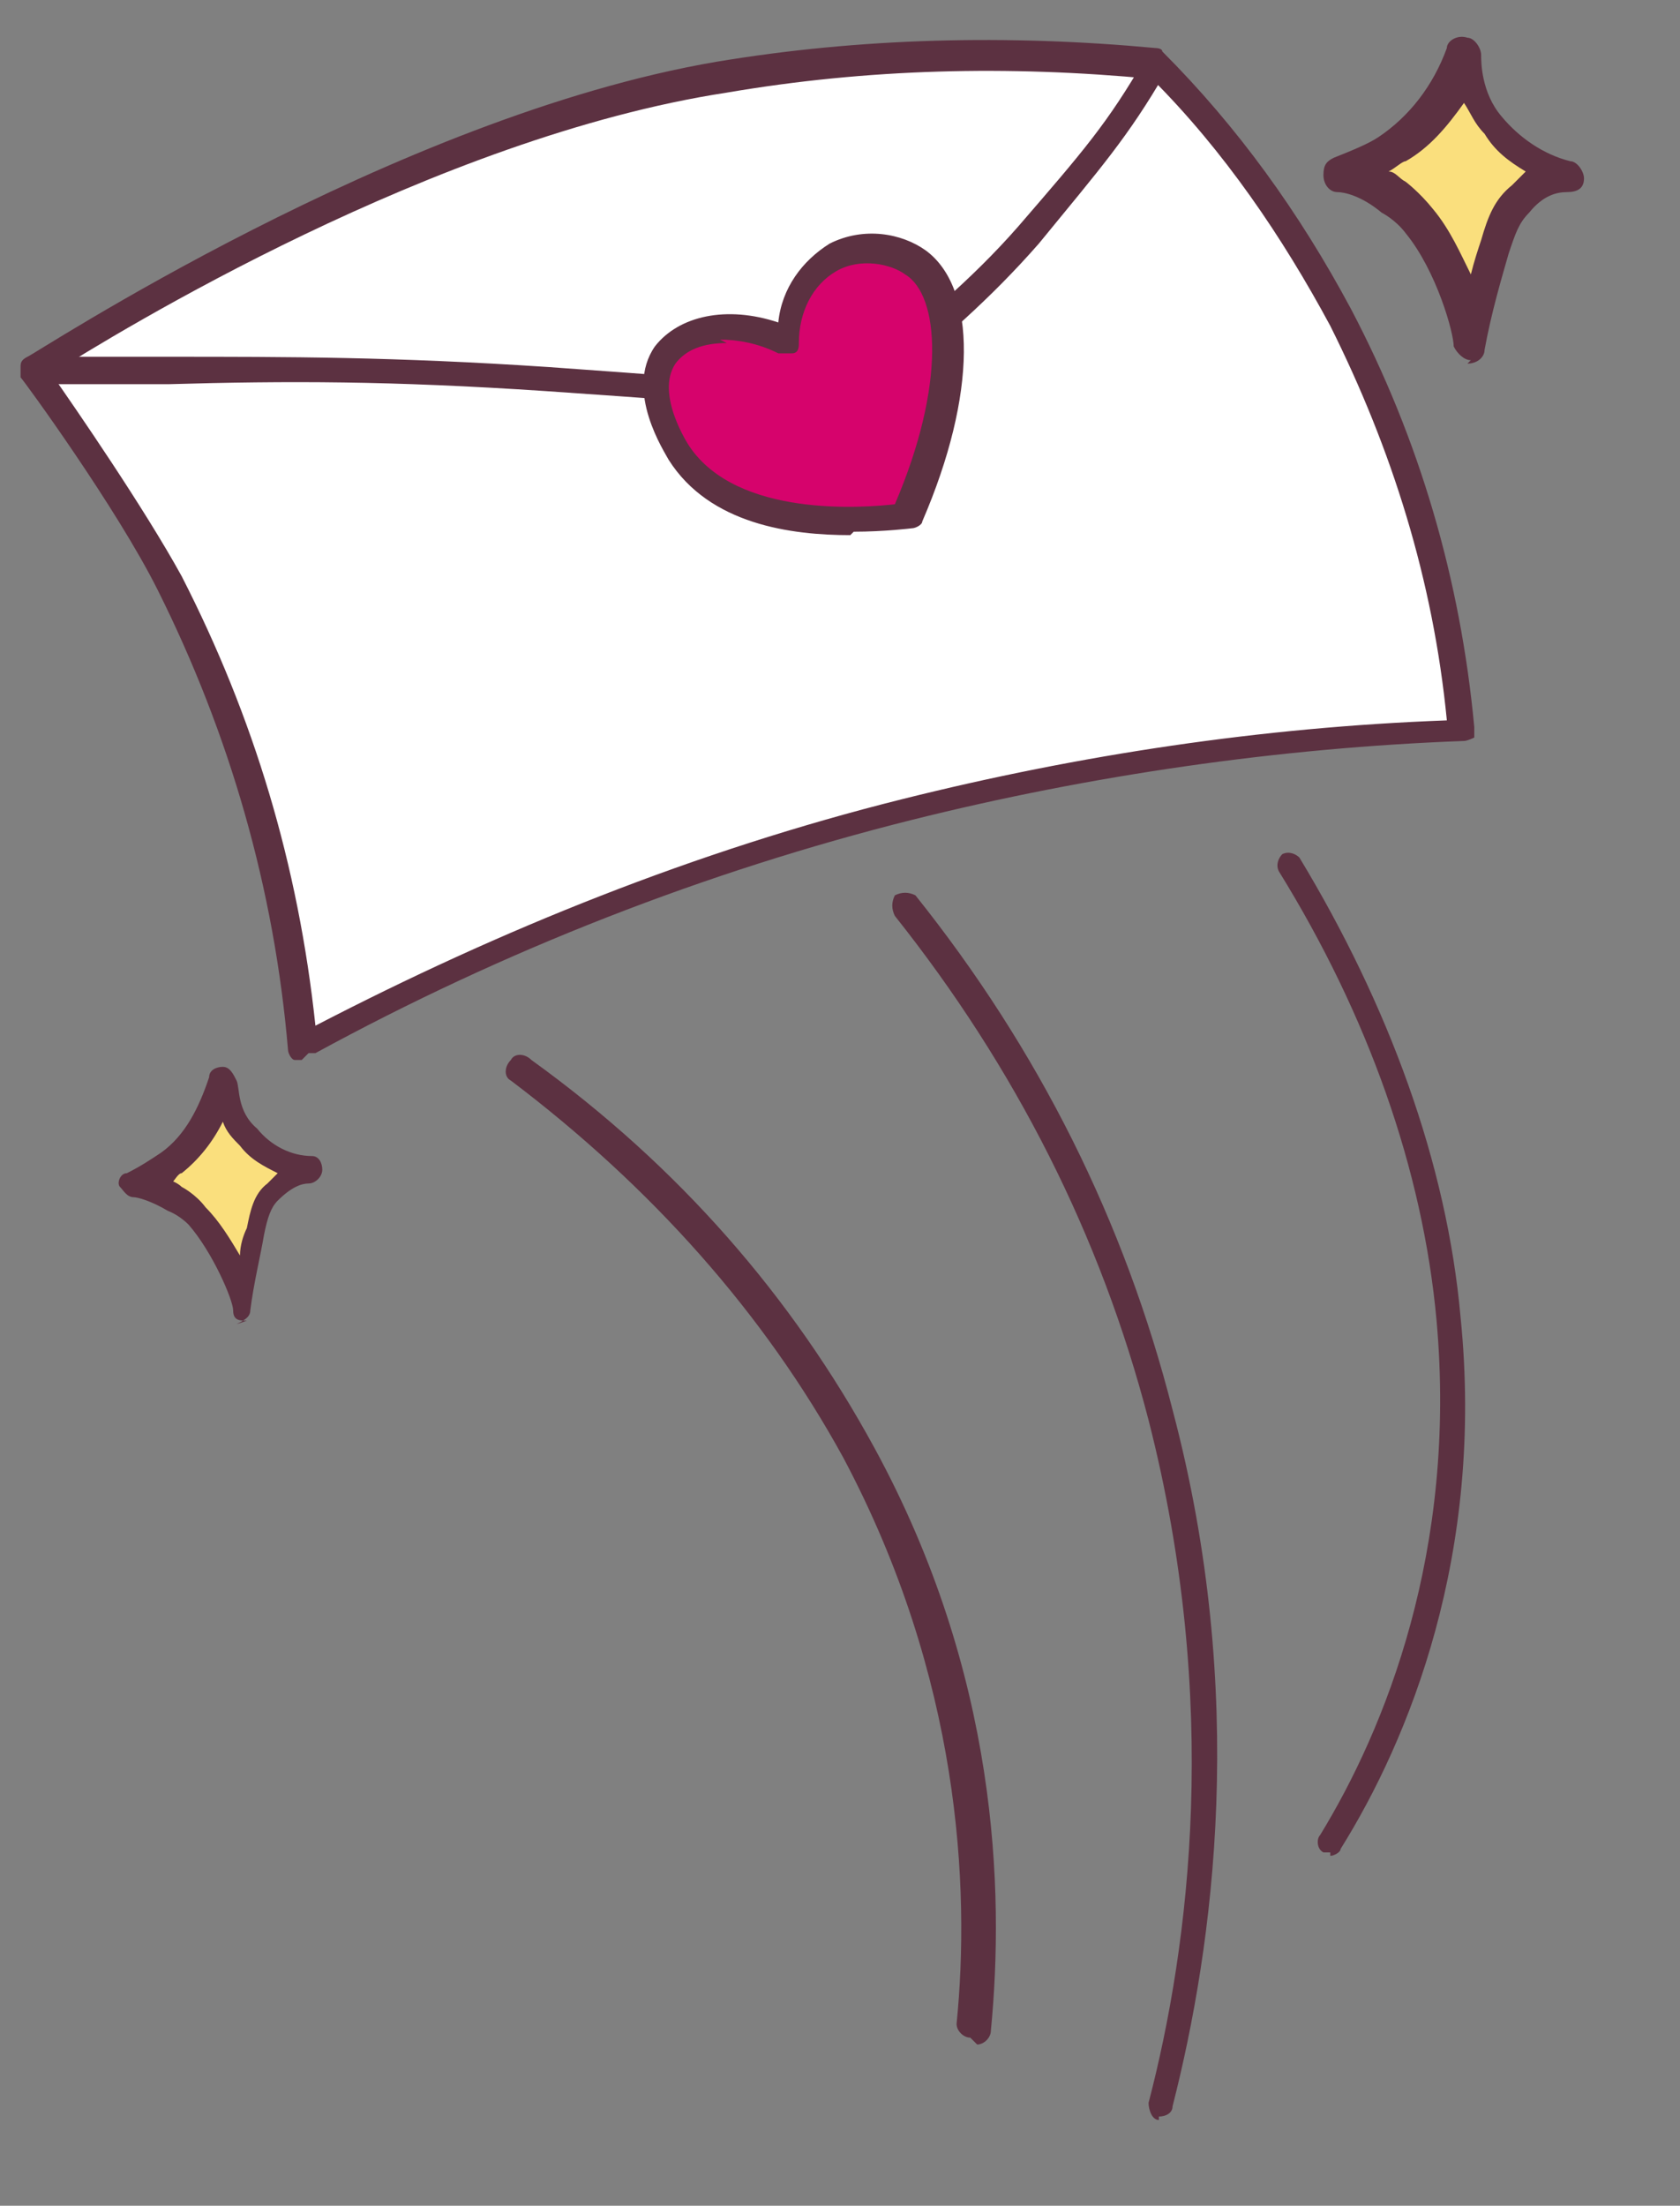 <?xml version="1.0" encoding="UTF-8"?>
<svg id="Capa_1" data-name="Capa 1" xmlns="http://www.w3.org/2000/svg" version="1.1" viewBox="0 0 49 64.3"><rect x="0" y="0" width="49" height="64.3" fill="#808080" stroke="none"/>
  <defs>
    <style>
      .cls-1 {
        fill: #d6036c;
      }

      .cls-1, .cls-2, .cls-3, .cls-4 {
        stroke-width: 0px;
      }

      .cls-2 {
        fill: #5c3141;
      }

      .cls-3 {
        fill: #fadf7d;
      }

      .cls-4 {
        fill: #fff;
      }
    </style>
  </defs>
  <g>
    <path class="cls-3" d="M6.6,31.4c0,.3,0,1,.7,1.6.7.8,1.6.9,1.9.9-.3,0-.7.2-1.1.7s-.4.7-.5,1.2c-.1.6-.3,1.4-.4,2.3,0-.3-.6-1.8-1.4-2.7-.3-.3-.6-.5-.6-.5-.5-.3-.9-.4-1.2-.4.3-.1.7-.4,1.1-.7,1-.8,1.4-1.9,1.5-2.4Z"/>
    <path class="cls-2" d="M7.2,38.5c-.2,0-.4,0-.4-.3,0-.3-.6-1.7-1.3-2.5-.3-.3-.6-.4-.6-.4-.5-.3-.9-.4-1-.4-.2,0-.3-.2-.4-.3s0-.4.2-.4c.4-.2.7-.4,1-.6.7-.5,1.1-1.3,1.4-2.2,0-.2.2-.3.4-.3.2,0,.3.2.4.4s0,.9.6,1.4c.4.5,1,.8,1.6.8.2,0,.3.2.3.4,0,.2-.2.4-.4.4s-.5.1-.9.5c-.2.2-.3.5-.4,1-.1.6-.3,1.4-.4,2.2,0,.2-.2.3-.4.4h0ZM4.9,34.4c.1,0,.3.1.4.2,0,0,.4.2.7.6.4.4.7.9,1,1.4,0-.3.1-.6.2-.8.1-.5.2-1,.6-1.3.1-.1.2-.2.3-.3-.4-.2-.8-.4-1.1-.8-.2-.2-.4-.4-.5-.7-.3.6-.7,1.1-1.2,1.5-.1,0-.2.2-.3.3Z"/>
  </g>
  <g>
    <path class="cls-3" d="M42.9,1.5c0,.4,0,1.3.7,2.1.8,1.1,1.9,1.3,2.2,1.4-.4,0-1,.2-1.5.7s-.5.8-.7,1.4c-.2.7-.5,1.7-.7,2.8,0-.4-.5-2.3-1.5-3.5-.4-.4-.7-.7-.7-.7-.6-.4-1.1-.6-1.5-.7.4-.1,1-.4,1.5-.7,1.4-.9,2-2.3,2.2-2.8Z"/>
    <path class="cls-2" d="M42.9,10.5c-.2,0-.4-.2-.5-.4,0-.4-.5-2.2-1.4-3.3-.3-.4-.7-.6-.7-.6-.6-.5-1.1-.6-1.3-.6-.2,0-.4-.2-.4-.5s.1-.4.3-.5c.5-.2,1-.4,1.3-.6.9-.6,1.6-1.5,2-2.6,0-.2.3-.4.6-.3.2,0,.4.3.4.5s0,1.1.6,1.8c.5.6,1.2,1.1,2,1.3.2,0,.4.3.4.5,0,.3-.2.4-.5.4s-.7.1-1.1.6c-.3.3-.4.6-.6,1.2-.2.7-.5,1.7-.7,2.8,0,.2-.2.4-.5.4h0ZM40.5,5c.2,0,.3.2.5.3,0,0,.4.3.8.8.5.6.8,1.3,1.1,1.9.1-.4.2-.7.3-1,.2-.7.4-1.2.9-1.6.1-.1.3-.3.4-.4-.5-.3-.9-.6-1.2-1.1-.3-.3-.4-.6-.6-.9-.5.7-1,1.3-1.7,1.7-.1,0-.3.2-.5.3Z"/>
  </g>
  <g>
    <path class="cls-4" d="M1,10.8S11.5,3.8,20.9,2.2c5-.8,9.3-.7,12.7-.4,1.6,1.7,3.7,4.1,5.4,7.4,2.5,4.8,3.3,9.3,3.5,12.1-4.5.2-10,.8-16.2,2.3-7.2,1.8-13.1,4.5-17.5,6.8-.3-3.4-1.2-8.3-3.9-13.5-1.3-2.5-4-6.2-4-6.2Z"/>
    <path class="cls-2" d="M8.8,30.9c0,0-.1,0-.2,0-.1,0-.2-.2-.2-.3-.4-4.7-1.7-9.2-3.8-13.4-1.2-2.4-3.9-6.1-4-6.2,0,0,0-.2,0-.3s0-.2.2-.3c.1,0,10.7-7,20.1-8.6,4.2-.7,8.5-.8,12.8-.4,0,0,.2,0,.2.1,2.2,2.2,4,4.7,5.5,7.5,2,3.8,3.2,7.9,3.6,12.2,0,.1,0,.2,0,.3,0,0-.2.1-.3.1-5.4.2-10.9,1-16.1,2.3-6,1.5-11.9,3.8-17.4,6.8,0,0-.1,0-.2,0ZM1.5,10.9c.7,1,2.7,3.9,3.8,5.9,2.1,4.1,3.4,8.4,3.9,13.1,5.4-2.8,11.1-5.1,17.1-6.6,5.2-1.3,10.5-2.1,15.9-2.3-.4-4.1-1.6-7.9-3.4-11.5-1.4-2.6-3.1-5.1-5.2-7.2-4.2-.4-8.3-.3-12.4.4C12.7,4,3.4,9.7,1.5,10.9Z"/>
  </g>
  <path class="cls-2" d="M24.5,12.1s0,0,0,0c-2.8-.3-5.7-.5-8.6-.7-4.5-.3-7.5-.3-11-.2-1.2,0-2.5,0-3.8,0-.2,0-.4-.2-.4-.4,0-.2.2-.4.4-.4h0c1.4,0,2.6,0,3.8,0,3.5,0,6.6,0,11.1.3,2.8.2,5.6.4,8.4.7.4-.3.7-.6,1.1-.9,1.3-1.1,2.8-2.3,4.2-3.9,1.9-2.2,2.6-3,3.7-4.9.1-.2.4-.2.5-.1.2.1.2.4.1.5-1.1,1.9-1.9,2.8-3.7,5-1.4,1.6-2.9,2.9-4.3,4-.4.3-.8.7-1.2,1,0,0-.2,0-.3,0Z"/>
  <path class="cls-2" d="M28.3,59.4s0,0,0,0c-.2,0-.4-.2-.4-.4.4-4,.1-10.1-3.3-16.5-2.3-4.2-5.6-7.9-9.7-11-.2-.1-.2-.4,0-.6.1-.2.4-.2.6,0,4.3,3.1,7.6,6.9,10,11.3,3.6,6.6,3.8,12.9,3.4,17,0,.2-.2.4-.4.4Z"/>
  <path class="cls-2" d="M33.8,61.8s0,0,0,0c-.2,0-.3-.3-.3-.5,1.2-4.6,2.1-11.7,0-19.9-1.4-5.4-3.9-10.3-7.4-14.7-.1-.2-.1-.4,0-.6.2-.1.4-.1.6,0,3.6,4.5,6.1,9.5,7.5,15,2.2,8.3,1.2,15.6,0,20.3,0,.2-.2.3-.4.3Z"/>
  <path class="cls-2" d="M38.8,54c0,0-.1,0-.2,0-.2-.1-.2-.4-.1-.5,1.9-3.1,4-8.3,3.4-15-.4-4.4-2-8.9-4.6-13.1-.1-.2,0-.4.1-.5.2-.1.4,0,.5.1,2.6,4.3,4.3,8.9,4.7,13.4.7,6.9-1.5,12.3-3.5,15.5,0,.1-.2.2-.3.2Z"/>
  <g>
    <path class="cls-1" d="M26.5,15.1c-.2,0-4.9.8-6.6-1.9,0-.1-1.1-1.8-.4-2.9.6-.8,2.1-1,3.6-.3,0-1.1.5-2.1,1.3-2.5.8-.4,1.8-.3,2.4.1,1.3.9,1.3,3.9-.3,7.4Z"/>
    <path class="cls-2" d="M24.8,15.6c-1.7,0-4.1-.3-5.3-2.2-.1-.2-1.3-2-.4-3.3.7-.9,2.1-1.2,3.6-.7.1-1,.7-1.8,1.5-2.3,1-.5,2.1-.3,2.8.2,1.5,1.1,1.5,4.2-.1,7.9,0,.1-.2.2-.3.2,0,0-.8.1-1.7.1ZM26.5,15.1h0,0ZM21.2,10c-.7,0-1.2.2-1.5.6-.6.9.4,2.4.4,2.4,1.4,2.1,5.1,1.8,6,1.7,1.5-3.5,1.3-6.1.3-6.7-.4-.3-1.3-.5-2-.1-.7.4-1.1,1.2-1.1,2.1,0,.1,0,.3-.2.3-.1,0-.3,0-.4,0-.6-.3-1.2-.4-1.7-.4Z"/>
  </g>
</svg>
